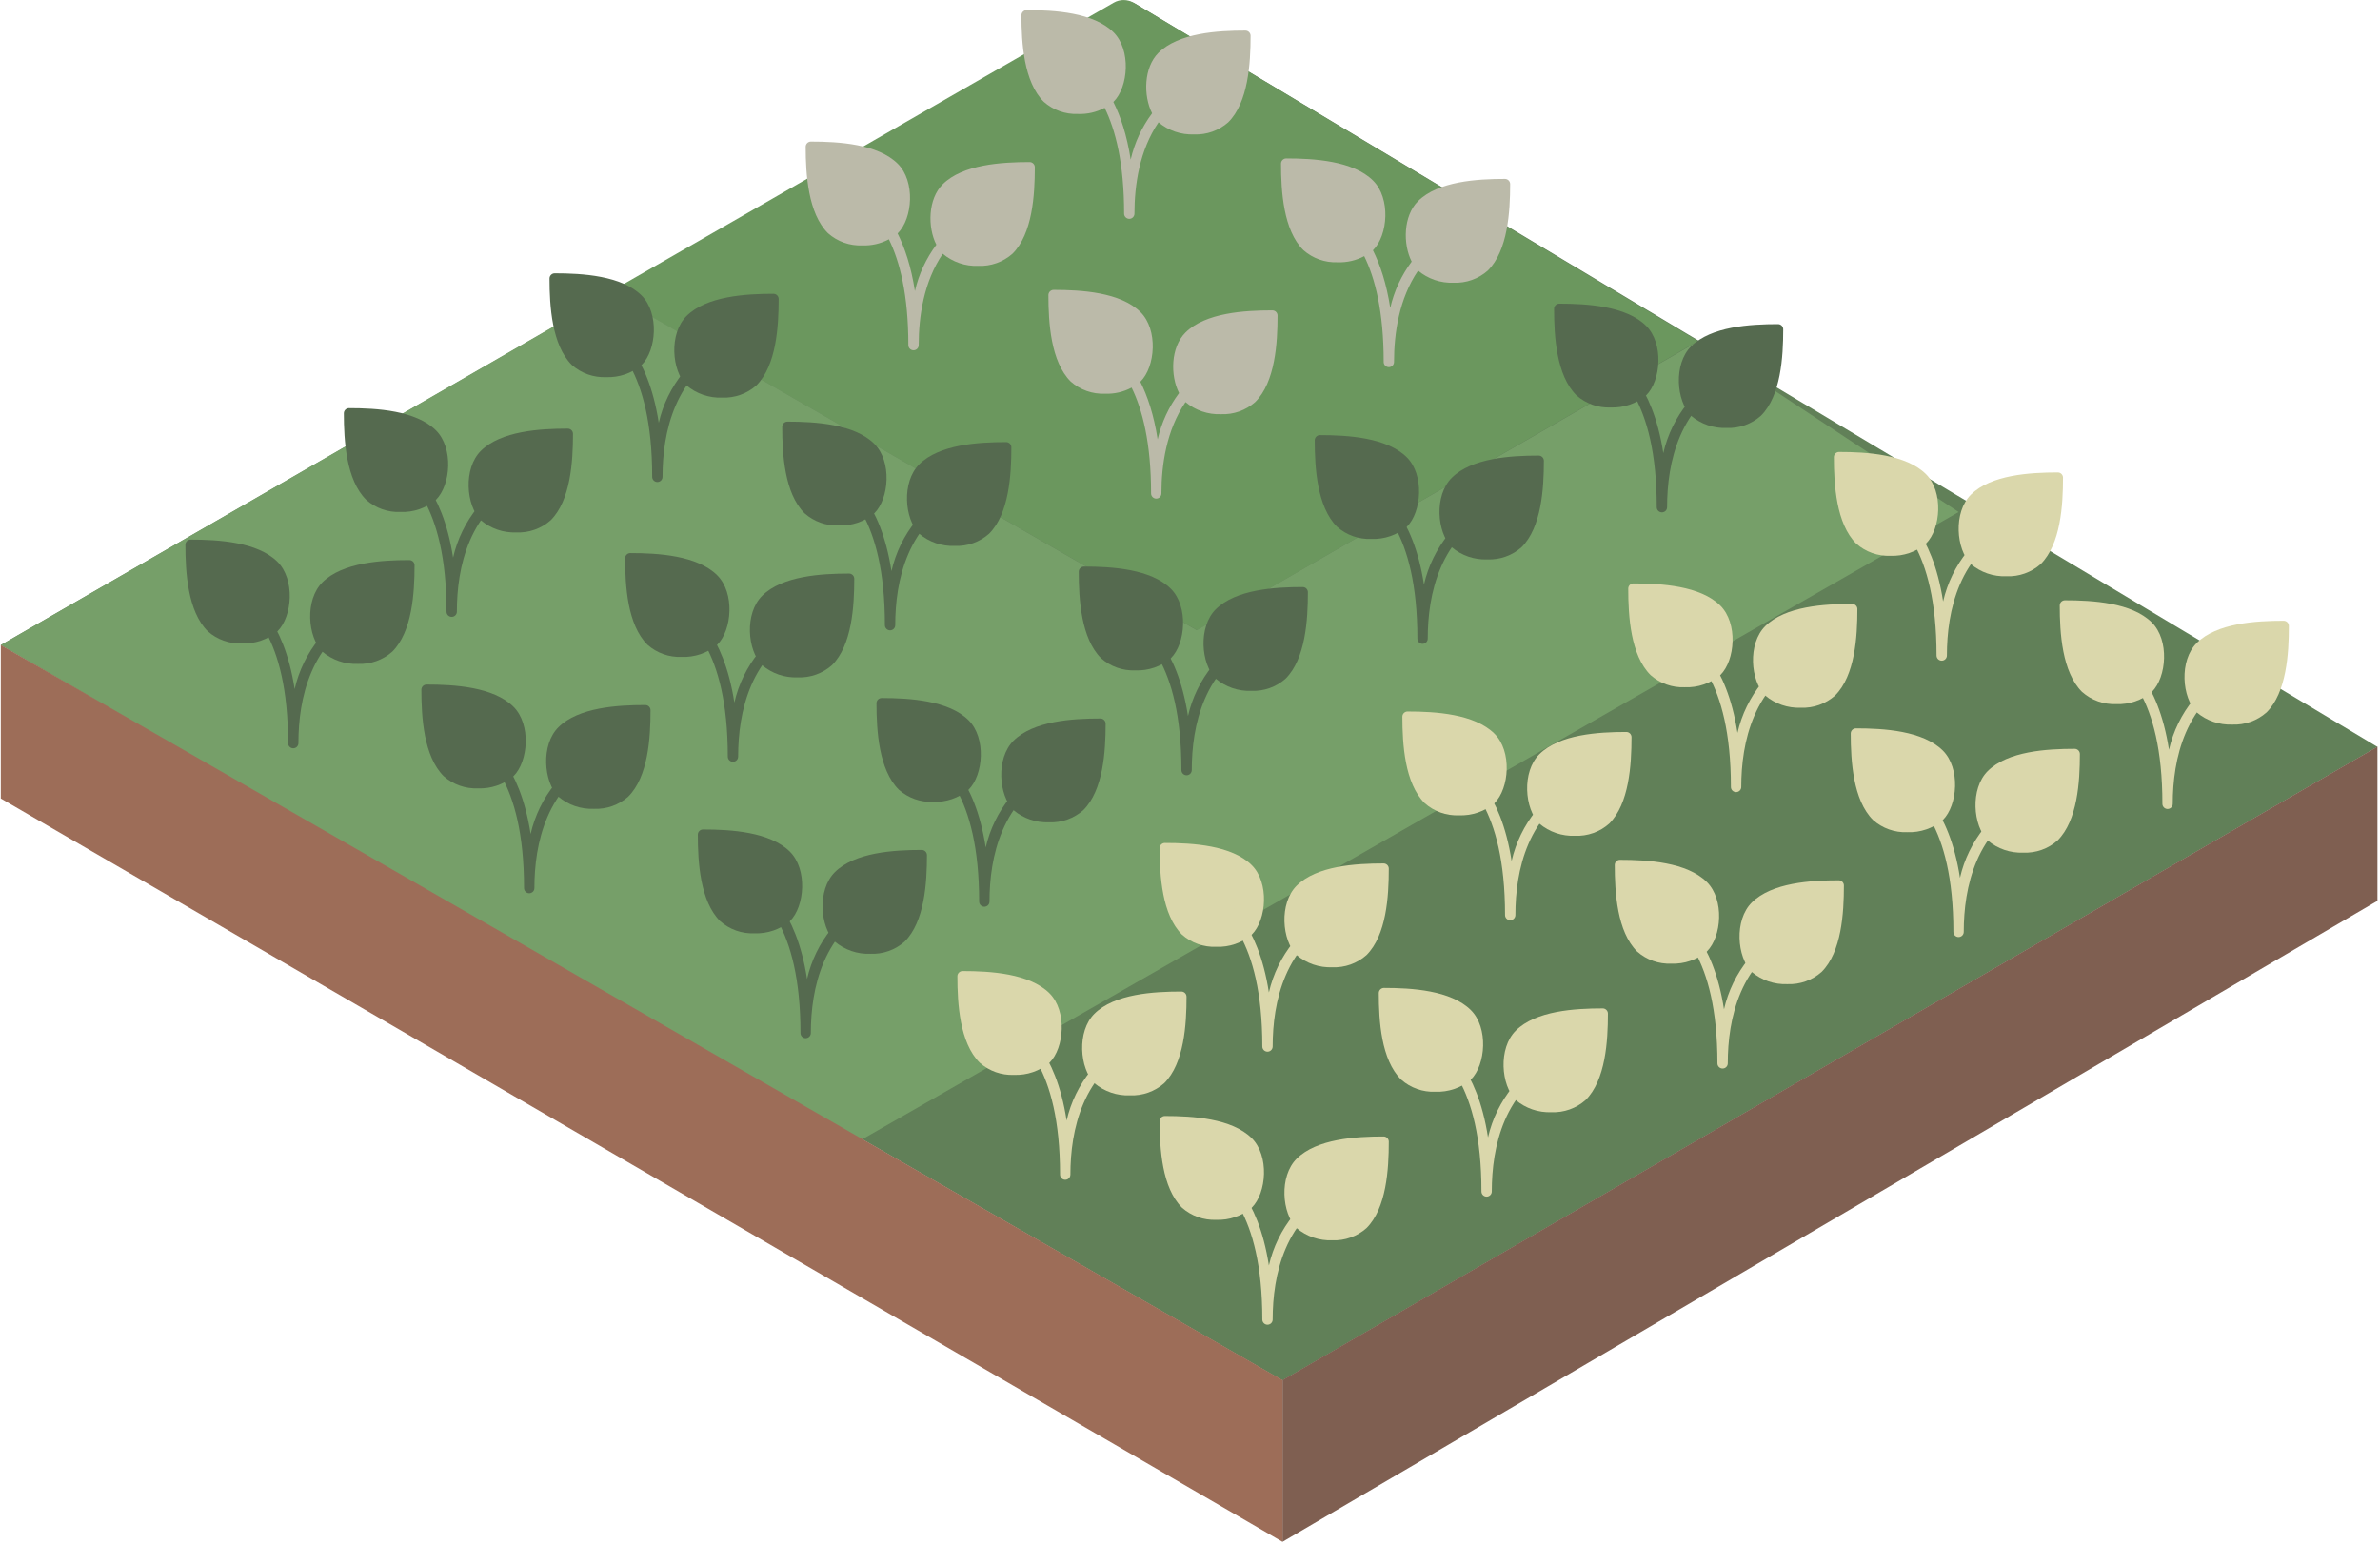 <?xml version="1.0" encoding="UTF-8"?>
<svg width="706px" height="458px" viewBox="0 0 706 458" version="1.1" xmlns="http://www.w3.org/2000/svg" xmlns:xlink="http://www.w3.org/1999/xlink">
    <!-- Generator: Sketch 52.6 (67491) - http://www.bohemiancoding.com/sketch -->
    <title>Group 15</title>
    <desc>Created with Sketch.</desc>
    <g id="Page-1" stroke="none" stroke-width="1" fill="none" fill-rule="evenodd">
        <g id="Group-15">
            <path d="M336.798,1.112 L705.243,221.57 L380.436,409.526 L0.226,191.364 L330.865,1.061 C332.706,0.002 334.975,0.021 336.798,1.112 Z" id="Rectangle-Copy-3" fill="#618058"></path>
            <path d="M336.315,0.845 L503.66,101.182 L355.073,186.931 L180.738,86.725 L330.382,0.789 C332.224,-0.269 334.494,-0.247 336.315,0.845 Z" id="Rectangle-Copy-3" fill="#6B975E"></path>
            <polygon id="Rectangle" fill="#7F5F51" points="705.243 221.502 705.243 267.243 380.433 457.403 380.436 409.422"></polygon>
            <path d="" id="Path-3" stroke="#979797"></path>
            <polygon id="Path-4" fill="#769F69" points="181.297 87 0.239 191.369 254 339 581.01 151.897 503.995 101.117 355.001 186.955"></polygon>
            <polygon id="Rectangle" fill="#9D6D58" points="0.239 191.369 380.433 409.41 380.433 457.403 0.239 236.886"></polygon>
            <g id="plant" transform="translate(102, 121)" fill="#556A4F">
                <g id="Group">
                    <path d="M27.325,6.673 C21.387,0.767 9.766,0.082 1.543,0.082 C0.691,0.082 0,0.769 0,1.617 C0,9.803 0.688,21.366 6.624,27.275 C9.41,29.745 13.053,31.039 16.781,30.884 C20.626,31.035 24.387,29.748 27.325,27.275 C31.748,22.871 32.56,11.882 27.325,6.673 Z" id="Path"></path>
                    <path d="M66.428,6.157 C58.203,6.157 46.582,6.842 40.643,12.748 C35.396,17.969 36.22,28.943 40.643,33.347 C43.582,35.82 47.345,37.107 51.19,36.956 C54.918,37.111 58.561,35.817 61.348,33.347 C67.286,27.438 67.971,15.875 67.971,7.689 C67.97,6.843 67.279,6.157 66.428,6.157 Z" id="Path"></path>
                </g>
                <path d="M31.994,62 C31.144,62 30.454,61.314 30.454,60.468 C30.454,27.977 18.48,19.824 13.972,16.757 C13.428,16.412 12.913,16.024 12.432,15.596 C11.841,14.988 11.858,14.018 12.47,13.43 C13.067,12.857 14.013,12.857 14.609,13.43 C14.957,13.723 15.325,13.99 15.711,14.23 C19.714,16.953 29.143,23.372 32.404,44.426 C34.923,33.419 42.393,24.177 52.658,19.368 C53.444,19 54.382,19.294 54.814,20.045 C55.203,20.728 54.963,21.595 54.276,21.983 C54.251,21.997 54.224,22.011 54.198,22.024 L53.948,22.141 C37.068,30.036 33.524,47.34 33.524,60.468 C33.524,61.311 32.841,61.995 31.994,62 Z" id="Path"></path>
            </g>
            <g id="plant-copy-12" transform="translate(55, 160)" fill="#556A4F">
                <g id="Group">
                    <path d="M27.325,6.673 C21.387,0.767 9.766,0.082 1.543,0.082 C0.691,0.082 0,0.769 0,1.617 C0,9.803 0.688,21.366 6.624,27.275 C9.41,29.745 13.053,31.039 16.781,30.884 C20.626,31.035 24.387,29.748 27.325,27.275 C31.748,22.871 32.56,11.882 27.325,6.673 Z" id="Path"></path>
                    <path d="M66.428,6.157 C58.203,6.157 46.582,6.842 40.643,12.748 C35.396,17.969 36.22,28.943 40.643,33.347 C43.582,35.82 47.345,37.107 51.19,36.956 C54.918,37.111 58.561,35.817 61.348,33.347 C67.286,27.438 67.971,15.875 67.971,7.689 C67.97,6.843 67.279,6.157 66.428,6.157 Z" id="Path"></path>
                </g>
                <path d="M31.994,62 C31.144,62 30.454,61.314 30.454,60.468 C30.454,27.977 18.48,19.824 13.972,16.757 C13.428,16.412 12.913,16.024 12.432,15.596 C11.841,14.988 11.858,14.018 12.47,13.43 C13.067,12.857 14.013,12.857 14.609,13.43 C14.957,13.723 15.325,13.99 15.711,14.23 C19.714,16.953 29.143,23.372 32.404,44.426 C34.923,33.419 42.393,24.177 52.658,19.368 C53.444,19 54.382,19.294 54.814,20.045 C55.203,20.728 54.963,21.595 54.276,21.983 C54.251,21.997 54.224,22.011 54.198,22.024 L53.948,22.141 C37.068,30.036 33.524,47.34 33.524,60.468 C33.524,61.311 32.841,61.995 31.994,62 Z" id="Path"></path>
            </g>
            <g id="plant-copy" transform="translate(163.01, 81)" fill="#556A4F">
                <g id="Group">
                    <path d="M27.325,6.673 C21.387,0.767 9.766,0.082 1.543,0.082 C0.691,0.082 0,0.769 0,1.617 C0,9.803 0.688,21.366 6.624,27.275 C9.41,29.745 13.053,31.039 16.781,30.884 C20.626,31.035 24.387,29.748 27.325,27.275 C31.748,22.871 32.56,11.882 27.325,6.673 Z" id="Path"></path>
                    <path d="M66.428,6.157 C58.203,6.157 46.582,6.842 40.643,12.748 C35.396,17.969 36.22,28.943 40.643,33.347 C43.582,35.82 47.345,37.107 51.19,36.956 C54.918,37.111 58.561,35.817 61.348,33.347 C67.286,27.438 67.971,15.875 67.971,7.689 C67.97,6.843 67.279,6.157 66.428,6.157 Z" id="Path"></path>
                </g>
                <path d="M31.994,62 C31.144,62 30.454,61.314 30.454,60.468 C30.454,27.977 18.48,19.824 13.972,16.757 C13.428,16.412 12.913,16.024 12.432,15.596 C11.841,14.988 11.858,14.018 12.47,13.43 C13.067,12.857 14.013,12.857 14.609,13.43 C14.957,13.723 15.325,13.99 15.711,14.23 C19.714,16.953 29.143,23.372 32.404,44.426 C34.923,33.419 42.393,24.177 52.658,19.368 C53.444,19 54.382,19.294 54.814,20.045 C55.203,20.728 54.963,21.595 54.276,21.983 C54.251,21.997 54.224,22.011 54.198,22.024 L53.948,22.141 C37.068,30.036 33.524,47.34 33.524,60.468 C33.524,61.311 32.841,61.995 31.994,62 Z" id="Path"></path>
            </g>
            <g id="plant-copy-2" transform="translate(185.436, 164)" fill="#556A4F">
                <g id="Group">
                    <path d="M27.325,6.673 C21.387,0.767 9.766,0.082 1.543,0.082 C0.691,0.082 0,0.769 0,1.617 C0,9.803 0.688,21.366 6.624,27.275 C9.41,29.745 13.053,31.039 16.781,30.884 C20.626,31.035 24.387,29.748 27.325,27.275 C31.748,22.871 32.56,11.882 27.325,6.673 Z" id="Path"></path>
                    <path d="M66.428,6.157 C58.203,6.157 46.582,6.842 40.643,12.748 C35.396,17.969 36.22,28.943 40.643,33.347 C43.582,35.82 47.345,37.107 51.19,36.956 C54.918,37.111 58.561,35.817 61.348,33.347 C67.286,27.438 67.971,15.875 67.971,7.689 C67.97,6.843 67.279,6.157 66.428,6.157 Z" id="Path"></path>
                </g>
                <path d="M31.994,62 C31.144,62 30.454,61.314 30.454,60.468 C30.454,27.977 18.48,19.824 13.972,16.757 C13.428,16.412 12.913,16.024 12.432,15.596 C11.841,14.988 11.858,14.018 12.47,13.43 C13.067,12.857 14.013,12.857 14.609,13.43 C14.957,13.723 15.325,13.99 15.711,14.23 C19.714,16.953 29.143,23.372 32.404,44.426 C34.923,33.419 42.393,24.177 52.658,19.368 C53.444,19 54.382,19.294 54.814,20.045 C55.203,20.728 54.963,21.595 54.276,21.983 C54.251,21.997 54.224,22.011 54.198,22.024 L53.948,22.141 C37.068,30.036 33.524,47.34 33.524,60.468 C33.524,61.311 32.841,61.995 31.994,62 Z" id="Path"></path>
            </g>
            <g id="plant-copy-13" transform="translate(125, 203)" fill="#556A4F">
                <g id="Group">
                    <path d="M27.325,6.673 C21.387,0.767 9.766,0.082 1.543,0.082 C0.691,0.082 0,0.769 0,1.617 C0,9.803 0.688,21.366 6.624,27.275 C9.41,29.745 13.053,31.039 16.781,30.884 C20.626,31.035 24.387,29.748 27.325,27.275 C31.748,22.871 32.56,11.882 27.325,6.673 Z" id="Path"></path>
                    <path d="M66.428,6.157 C58.203,6.157 46.582,6.842 40.643,12.748 C35.396,17.969 36.22,28.943 40.643,33.347 C43.582,35.82 47.345,37.107 51.19,36.956 C54.918,37.111 58.561,35.817 61.348,33.347 C67.286,27.438 67.971,15.875 67.971,7.689 C67.97,6.843 67.279,6.157 66.428,6.157 Z" id="Path"></path>
                </g>
                <path d="M31.994,62 C31.144,62 30.454,61.314 30.454,60.468 C30.454,27.977 18.48,19.824 13.972,16.757 C13.428,16.412 12.913,16.024 12.432,15.596 C11.841,14.988 11.858,14.018 12.47,13.43 C13.067,12.857 14.013,12.857 14.609,13.43 C14.957,13.723 15.325,13.99 15.711,14.23 C19.714,16.953 29.143,23.372 32.404,44.426 C34.923,33.419 42.393,24.177 52.658,19.368 C53.444,19 54.382,19.294 54.814,20.045 C55.203,20.728 54.963,21.595 54.276,21.983 C54.251,21.997 54.224,22.011 54.198,22.024 L53.948,22.141 C37.068,30.036 33.524,47.34 33.524,60.468 C33.524,61.311 32.841,61.995 31.994,62 Z" id="Path"></path>
            </g>
            <g id="plant-copy-3" transform="translate(232.039, 125)" fill="#556A4F">
                <g id="Group">
                    <path d="M27.325,6.673 C21.387,0.767 9.766,0.082 1.543,0.082 C0.691,0.082 0,0.769 0,1.617 C0,9.803 0.688,21.366 6.624,27.275 C9.41,29.745 13.053,31.039 16.781,30.884 C20.626,31.035 24.387,29.748 27.325,27.275 C31.748,22.871 32.56,11.882 27.325,6.673 Z" id="Path"></path>
                    <path d="M66.428,6.157 C58.203,6.157 46.582,6.842 40.643,12.748 C35.396,17.969 36.22,28.943 40.643,33.347 C43.582,35.82 47.345,37.107 51.19,36.956 C54.918,37.111 58.561,35.817 61.348,33.347 C67.286,27.438 67.971,15.875 67.971,7.689 C67.97,6.843 67.279,6.157 66.428,6.157 Z" id="Path"></path>
                </g>
                <path d="M31.994,62 C31.144,62 30.454,61.314 30.454,60.468 C30.454,27.977 18.48,19.824 13.972,16.757 C13.428,16.412 12.913,16.024 12.432,15.596 C11.841,14.988 11.858,14.018 12.47,13.43 C13.067,12.857 14.013,12.857 14.609,13.43 C14.957,13.723 15.325,13.99 15.711,14.23 C19.714,16.953 29.143,23.372 32.404,44.426 C34.923,33.419 42.393,24.177 52.658,19.368 C53.444,19 54.382,19.294 54.814,20.045 C55.203,20.728 54.963,21.595 54.276,21.983 C54.251,21.997 54.224,22.011 54.198,22.024 L53.948,22.141 C37.068,30.036 33.524,47.34 33.524,60.468 C33.524,61.311 32.841,61.995 31.994,62 Z" id="Path"></path>
            </g>
            <g id="plant-copy-4" transform="translate(260, 207)" fill="#556A4F">
                <g id="Group">
                    <path d="M27.325,6.673 C21.387,0.767 9.766,0.082 1.543,0.082 C0.691,0.082 0,0.769 0,1.617 C0,9.803 0.688,21.366 6.624,27.275 C9.41,29.745 13.053,31.039 16.781,30.884 C20.626,31.035 24.387,29.748 27.325,27.275 C31.748,22.871 32.56,11.882 27.325,6.673 Z" id="Path"></path>
                    <path d="M66.428,6.157 C58.203,6.157 46.582,6.842 40.643,12.748 C35.396,17.969 36.22,28.943 40.643,33.347 C43.582,35.82 47.345,37.107 51.19,36.956 C54.918,37.111 58.561,35.817 61.348,33.347 C67.286,27.438 67.971,15.875 67.971,7.689 C67.97,6.843 67.279,6.157 66.428,6.157 Z" id="Path"></path>
                </g>
                <path d="M31.994,62 C31.144,62 30.454,61.314 30.454,60.468 C30.454,27.977 18.48,19.824 13.972,16.757 C13.428,16.412 12.913,16.024 12.432,15.596 C11.841,14.988 11.858,14.018 12.47,13.43 C13.067,12.857 14.013,12.857 14.609,13.43 C14.957,13.723 15.325,13.99 15.711,14.23 C19.714,16.953 29.143,23.372 32.404,44.426 C34.923,33.419 42.393,24.177 52.658,19.368 C53.444,19 54.382,19.294 54.814,20.045 C55.203,20.728 54.963,21.595 54.276,21.983 C54.251,21.997 54.224,22.011 54.198,22.024 L53.948,22.141 C37.068,30.036 33.524,47.34 33.524,60.468 C33.524,61.311 32.841,61.995 31.994,62 Z" id="Path"></path>
            </g>
            <g id="plant-copy-14" transform="translate(207, 246)" fill="#556A4F">
                <g id="Group">
                    <path d="M27.325,6.673 C21.387,0.767 9.766,0.082 1.543,0.082 C0.691,0.082 0,0.769 0,1.617 C0,9.803 0.688,21.366 6.624,27.275 C9.41,29.745 13.053,31.039 16.781,30.884 C20.626,31.035 24.387,29.748 27.325,27.275 C31.748,22.871 32.56,11.882 27.325,6.673 Z" id="Path"></path>
                    <path d="M66.428,6.157 C58.203,6.157 46.582,6.842 40.643,12.748 C35.396,17.969 36.22,28.943 40.643,33.347 C43.582,35.82 47.345,37.107 51.19,36.956 C54.918,37.111 58.561,35.817 61.348,33.347 C67.286,27.438 67.971,15.875 67.971,7.689 C67.97,6.843 67.279,6.157 66.428,6.157 Z" id="Path"></path>
                </g>
                <path d="M31.994,62 C31.144,62 30.454,61.314 30.454,60.468 C30.454,27.977 18.48,19.824 13.972,16.757 C13.428,16.412 12.913,16.024 12.432,15.596 C11.841,14.988 11.858,14.018 12.47,13.43 C13.067,12.857 14.013,12.857 14.609,13.43 C14.957,13.723 15.325,13.99 15.711,14.23 C19.714,16.953 29.143,23.372 32.404,44.426 C34.923,33.419 42.393,24.177 52.658,19.368 C53.444,19 54.382,19.294 54.814,20.045 C55.203,20.728 54.963,21.595 54.276,21.983 C54.251,21.997 54.224,22.011 54.198,22.024 L53.948,22.141 C37.068,30.036 33.524,47.34 33.524,60.468 C33.524,61.311 32.841,61.995 31.994,62 Z" id="Path"></path>
            </g>
            <g id="plant-copy-5" transform="translate(320, 168)" fill="#556A4F">
                <g id="Group">
                    <path d="M27.325,6.673 C21.387,0.767 9.766,0.082 1.543,0.082 C0.691,0.082 0,0.769 0,1.617 C0,9.803 0.688,21.366 6.624,27.275 C9.41,29.745 13.053,31.039 16.781,30.884 C20.626,31.035 24.387,29.748 27.325,27.275 C31.748,22.871 32.56,11.882 27.325,6.673 Z" id="Path"></path>
                    <path d="M66.428,6.157 C58.203,6.157 46.582,6.842 40.643,12.748 C35.396,17.969 36.22,28.943 40.643,33.347 C43.582,35.82 47.345,37.107 51.19,36.956 C54.918,37.111 58.561,35.817 61.348,33.347 C67.286,27.438 67.971,15.875 67.971,7.689 C67.97,6.843 67.279,6.157 66.428,6.157 Z" id="Path"></path>
                </g>
                <path d="M31.994,62 C31.144,62 30.454,61.314 30.454,60.468 C30.454,27.977 18.48,19.824 13.972,16.757 C13.428,16.412 12.913,16.024 12.432,15.596 C11.841,14.988 11.858,14.018 12.47,13.43 C13.067,12.857 14.013,12.857 14.609,13.43 C14.957,13.723 15.325,13.99 15.711,14.23 C19.714,16.953 29.143,23.372 32.404,44.426 C34.923,33.419 42.393,24.177 52.658,19.368 C53.444,19 54.382,19.294 54.814,20.045 C55.203,20.728 54.963,21.595 54.276,21.983 C54.251,21.997 54.224,22.011 54.198,22.024 L53.948,22.141 C37.068,30.036 33.524,47.34 33.524,60.468 C33.524,61.311 32.841,61.995 31.994,62 Z" id="Path"></path>
            </g>
            <g id="plant-copy-6" transform="translate(390, 129)" fill="#556A4F">
                <g id="Group">
                    <path d="M27.325,6.673 C21.387,0.767 9.766,0.082 1.543,0.082 C0.691,0.082 0,0.769 0,1.617 C0,9.803 0.688,21.366 6.624,27.275 C9.41,29.745 13.053,31.039 16.781,30.884 C20.626,31.035 24.387,29.748 27.325,27.275 C31.748,22.871 32.56,11.882 27.325,6.673 Z" id="Path"></path>
                    <path d="M66.428,6.157 C58.203,6.157 46.582,6.842 40.643,12.748 C35.396,17.969 36.22,28.943 40.643,33.347 C43.582,35.82 47.345,37.107 51.19,36.956 C54.918,37.111 58.561,35.817 61.348,33.347 C67.286,27.438 67.971,15.875 67.971,7.689 C67.97,6.843 67.279,6.157 66.428,6.157 Z" id="Path"></path>
                </g>
                <path d="M31.994,62 C31.144,62 30.454,61.314 30.454,60.468 C30.454,27.977 18.48,19.824 13.972,16.757 C13.428,16.412 12.913,16.024 12.432,15.596 C11.841,14.988 11.858,14.018 12.47,13.43 C13.067,12.857 14.013,12.857 14.609,13.43 C14.957,13.723 15.325,13.99 15.711,14.23 C19.714,16.953 29.143,23.372 32.404,44.426 C34.923,33.419 42.393,24.177 52.658,19.368 C53.444,19 54.382,19.294 54.814,20.045 C55.203,20.728 54.963,21.595 54.276,21.983 C54.251,21.997 54.224,22.011 54.198,22.024 L53.948,22.141 C37.068,30.036 33.524,47.34 33.524,60.468 C33.524,61.311 32.841,61.995 31.994,62 Z" id="Path"></path>
            </g>
            <g id="plant-copy-8" transform="translate(344, 250)" fill="#DAD7AB">
                <g id="Group">
                    <path d="M27.325,6.673 C21.387,0.767 9.766,0.082 1.543,0.082 C0.691,0.082 0,0.769 0,1.617 C0,9.803 0.688,21.366 6.624,27.275 C9.41,29.745 13.053,31.039 16.781,30.884 C20.626,31.035 24.387,29.748 27.325,27.275 C31.748,22.871 32.56,11.882 27.325,6.673 Z" id="Path"></path>
                    <path d="M66.428,6.157 C58.203,6.157 46.582,6.842 40.643,12.748 C35.396,17.969 36.22,28.943 40.643,33.347 C43.582,35.82 47.345,37.107 51.19,36.956 C54.918,37.111 58.561,35.817 61.348,33.347 C67.286,27.438 67.971,15.875 67.971,7.689 C67.97,6.843 67.279,6.157 66.428,6.157 Z" id="Path"></path>
                </g>
                <path d="M31.994,62 C31.144,62 30.454,61.314 30.454,60.468 C30.454,27.977 18.48,19.824 13.972,16.757 C13.428,16.412 12.913,16.024 12.432,15.596 C11.841,14.988 11.858,14.018 12.47,13.43 C13.067,12.857 14.013,12.857 14.609,13.43 C14.957,13.723 15.325,13.99 15.711,14.23 C19.714,16.953 29.143,23.372 32.404,44.426 C34.923,33.419 42.393,24.177 52.658,19.368 C53.444,19 54.382,19.294 54.814,20.045 C55.203,20.728 54.963,21.595 54.276,21.983 C54.251,21.997 54.224,22.011 54.198,22.024 L53.948,22.141 C37.068,30.036 33.524,47.34 33.524,60.468 C33.524,61.311 32.841,61.995 31.994,62 Z" id="Path"></path>
            </g>
            <g id="plant-copy-16" transform="translate(409, 293)" fill="#DAD7AB">
                <g id="Group">
                    <path d="M27.325,6.673 C21.387,0.767 9.766,0.082 1.543,0.082 C0.691,0.082 0,0.769 0,1.617 C0,9.803 0.688,21.366 6.624,27.275 C9.41,29.745 13.053,31.039 16.781,30.884 C20.626,31.035 24.387,29.748 27.325,27.275 C31.748,22.871 32.56,11.882 27.325,6.673 Z" id="Path"></path>
                    <path d="M66.428,6.157 C58.203,6.157 46.582,6.842 40.643,12.748 C35.396,17.969 36.22,28.943 40.643,33.347 C43.582,35.82 47.345,37.107 51.19,36.956 C54.918,37.111 58.561,35.817 61.348,33.347 C67.286,27.438 67.971,15.875 67.971,7.689 C67.97,6.843 67.279,6.157 66.428,6.157 Z" id="Path"></path>
                </g>
                <path d="M31.994,62 C31.144,62 30.454,61.314 30.454,60.468 C30.454,27.977 18.48,19.824 13.972,16.757 C13.428,16.412 12.913,16.024 12.432,15.596 C11.841,14.988 11.858,14.018 12.47,13.43 C13.067,12.857 14.013,12.857 14.609,13.43 C14.957,13.723 15.325,13.99 15.711,14.23 C19.714,16.953 29.143,23.372 32.404,44.426 C34.923,33.419 42.393,24.177 52.658,19.368 C53.444,19 54.382,19.294 54.814,20.045 C55.203,20.728 54.963,21.595 54.276,21.983 C54.251,21.997 54.224,22.011 54.198,22.024 L53.948,22.141 C37.068,30.036 33.524,47.34 33.524,60.468 C33.524,61.311 32.841,61.995 31.994,62 Z" id="Path"></path>
            </g>
            <g id="plant-copy-15" transform="translate(284, 288)" fill="#DAD7AB">
                <g id="Group">
                    <path d="M27.325,6.673 C21.387,0.767 9.766,0.082 1.543,0.082 C0.691,0.082 0,0.769 0,1.617 C0,9.803 0.688,21.366 6.624,27.275 C9.41,29.745 13.053,31.039 16.781,30.884 C20.626,31.035 24.387,29.748 27.325,27.275 C31.748,22.871 32.56,11.882 27.325,6.673 Z" id="Path"></path>
                    <path d="M66.428,6.157 C58.203,6.157 46.582,6.842 40.643,12.748 C35.396,17.969 36.22,28.943 40.643,33.347 C43.582,35.82 47.345,37.107 51.19,36.956 C54.918,37.111 58.561,35.817 61.348,33.347 C67.286,27.438 67.971,15.875 67.971,7.689 C67.97,6.843 67.279,6.157 66.428,6.157 Z" id="Path"></path>
                </g>
                <path d="M31.994,62 C31.144,62 30.454,61.314 30.454,60.468 C30.454,27.977 18.48,19.824 13.972,16.757 C13.428,16.412 12.913,16.024 12.432,15.596 C11.841,14.988 11.858,14.018 12.47,13.43 C13.067,12.857 14.013,12.857 14.609,13.43 C14.957,13.723 15.325,13.99 15.711,14.23 C19.714,16.953 29.143,23.372 32.404,44.426 C34.923,33.419 42.393,24.177 52.658,19.368 C53.444,19 54.382,19.294 54.814,20.045 C55.203,20.728 54.963,21.595 54.276,21.983 C54.251,21.997 54.224,22.011 54.198,22.024 L53.948,22.141 C37.068,30.036 33.524,47.34 33.524,60.468 C33.524,61.311 32.841,61.995 31.994,62 Z" id="Path"></path>
            </g>
            <g id="plant-copy-17" transform="translate(344, 331)" fill="#DAD7AB">
                <g id="Group">
                    <path d="M27.325,6.673 C21.387,0.767 9.766,0.082 1.543,0.082 C0.691,0.082 0,0.769 0,1.617 C0,9.803 0.688,21.366 6.624,27.275 C9.41,29.745 13.053,31.039 16.781,30.884 C20.626,31.035 24.387,29.748 27.325,27.275 C31.748,22.871 32.56,11.882 27.325,6.673 Z" id="Path"></path>
                    <path d="M66.428,6.157 C58.203,6.157 46.582,6.842 40.643,12.748 C35.396,17.969 36.22,28.943 40.643,33.347 C43.582,35.82 47.345,37.107 51.19,36.956 C54.918,37.111 58.561,35.817 61.348,33.347 C67.286,27.438 67.971,15.875 67.971,7.689 C67.97,6.843 67.279,6.157 66.428,6.157 Z" id="Path"></path>
                </g>
                <path d="M31.994,62 C31.144,62 30.454,61.314 30.454,60.468 C30.454,27.977 18.48,19.824 13.972,16.757 C13.428,16.412 12.913,16.024 12.432,15.596 C11.841,14.988 11.858,14.018 12.47,13.43 C13.067,12.857 14.013,12.857 14.609,13.43 C14.957,13.723 15.325,13.99 15.711,14.23 C19.714,16.953 29.143,23.372 32.404,44.426 C34.923,33.419 42.393,24.177 52.658,19.368 C53.444,19 54.382,19.294 54.814,20.045 C55.203,20.728 54.963,21.595 54.276,21.983 C54.251,21.997 54.224,22.011 54.198,22.024 L53.948,22.141 C37.068,30.036 33.524,47.34 33.524,60.468 C33.524,61.311 32.841,61.995 31.994,62 Z" id="Path"></path>
            </g>
            <g id="plant-copy-9" transform="translate(416, 211)" fill="#DAD7AB">
                <g id="Group">
                    <path d="M27.325,6.673 C21.387,0.767 9.766,0.082 1.543,0.082 C0.691,0.082 0,0.769 0,1.617 C0,9.803 0.688,21.366 6.624,27.275 C9.41,29.745 13.053,31.039 16.781,30.884 C20.626,31.035 24.387,29.748 27.325,27.275 C31.748,22.871 32.56,11.882 27.325,6.673 Z" id="Path"></path>
                    <path d="M66.428,6.157 C58.203,6.157 46.582,6.842 40.643,12.748 C35.396,17.969 36.22,28.943 40.643,33.347 C43.582,35.82 47.345,37.107 51.19,36.956 C54.918,37.111 58.561,35.817 61.348,33.347 C67.286,27.438 67.971,15.875 67.971,7.689 C67.97,6.843 67.279,6.157 66.428,6.157 Z" id="Path"></path>
                </g>
                <path d="M31.994,62 C31.144,62 30.454,61.314 30.454,60.468 C30.454,27.977 18.48,19.824 13.972,16.757 C13.428,16.412 12.913,16.024 12.432,15.596 C11.841,14.988 11.858,14.018 12.47,13.43 C13.067,12.857 14.013,12.857 14.609,13.43 C14.957,13.723 15.325,13.99 15.711,14.23 C19.714,16.953 29.143,23.372 32.404,44.426 C34.923,33.419 42.393,24.177 52.658,19.368 C53.444,19 54.382,19.294 54.814,20.045 C55.203,20.728 54.963,21.595 54.276,21.983 C54.251,21.997 54.224,22.011 54.198,22.024 L53.948,22.141 C37.068,30.036 33.524,47.34 33.524,60.468 C33.524,61.311 32.841,61.995 31.994,62 Z" id="Path"></path>
            </g>
            <g id="plant-copy-18" transform="translate(479, 255)" fill="#DAD7AB">
                <g id="Group">
                    <path d="M27.325,6.673 C21.387,0.767 9.766,0.082 1.543,0.082 C0.691,0.082 0,0.769 0,1.617 C0,9.803 0.688,21.366 6.624,27.275 C9.41,29.745 13.053,31.039 16.781,30.884 C20.626,31.035 24.387,29.748 27.325,27.275 C31.748,22.871 32.56,11.882 27.325,6.673 Z" id="Path"></path>
                    <path d="M66.428,6.157 C58.203,6.157 46.582,6.842 40.643,12.748 C35.396,17.969 36.22,28.943 40.643,33.347 C43.582,35.82 47.345,37.107 51.19,36.956 C54.918,37.111 58.561,35.817 61.348,33.347 C67.286,27.438 67.971,15.875 67.971,7.689 C67.97,6.843 67.279,6.157 66.428,6.157 Z" id="Path"></path>
                </g>
                <path d="M31.994,62 C31.144,62 30.454,61.314 30.454,60.468 C30.454,27.977 18.48,19.824 13.972,16.757 C13.428,16.412 12.913,16.024 12.432,15.596 C11.841,14.988 11.858,14.018 12.47,13.43 C13.067,12.857 14.013,12.857 14.609,13.43 C14.957,13.723 15.325,13.99 15.711,14.23 C19.714,16.953 29.143,23.372 32.404,44.426 C34.923,33.419 42.393,24.177 52.658,19.368 C53.444,19 54.382,19.294 54.814,20.045 C55.203,20.728 54.963,21.595 54.276,21.983 C54.251,21.997 54.224,22.011 54.198,22.024 L53.948,22.141 C37.068,30.036 33.524,47.34 33.524,60.468 C33.524,61.311 32.841,61.995 31.994,62 Z" id="Path"></path>
            </g>
            <g id="plant-copy-10" transform="translate(483, 173)" fill="#DAD7AB">
                <g id="Group">
                    <path d="M27.325,6.673 C21.387,0.767 9.766,0.082 1.543,0.082 C0.691,0.082 0,0.769 0,1.617 C0,9.803 0.688,21.366 6.624,27.275 C9.41,29.745 13.053,31.039 16.781,30.884 C20.626,31.035 24.387,29.748 27.325,27.275 C31.748,22.871 32.56,11.882 27.325,6.673 Z" id="Path"></path>
                    <path d="M66.428,6.157 C58.203,6.157 46.582,6.842 40.643,12.748 C35.396,17.969 36.22,28.943 40.643,33.347 C43.582,35.82 47.345,37.107 51.19,36.956 C54.918,37.111 58.561,35.817 61.348,33.347 C67.286,27.438 67.971,15.875 67.971,7.689 C67.97,6.843 67.279,6.157 66.428,6.157 Z" id="Path"></path>
                </g>
                <path d="M31.994,62 C31.144,62 30.454,61.314 30.454,60.468 C30.454,27.977 18.48,19.824 13.972,16.757 C13.428,16.412 12.913,16.024 12.432,15.596 C11.841,14.988 11.858,14.018 12.47,13.43 C13.067,12.857 14.013,12.857 14.609,13.43 C14.957,13.723 15.325,13.99 15.711,14.23 C19.714,16.953 29.143,23.372 32.404,44.426 C34.923,33.419 42.393,24.177 52.658,19.368 C53.444,19 54.382,19.294 54.814,20.045 C55.203,20.728 54.963,21.595 54.276,21.983 C54.251,21.997 54.224,22.011 54.198,22.024 L53.948,22.141 C37.068,30.036 33.524,47.34 33.524,60.468 C33.524,61.311 32.841,61.995 31.994,62 Z" id="Path"></path>
            </g>
            <g id="plant-copy-19" transform="translate(549, 216)" fill="#DAD7AB">
                <g id="Group">
                    <path d="M27.325,6.673 C21.387,0.767 9.766,0.082 1.543,0.082 C0.691,0.082 0,0.769 0,1.617 C0,9.803 0.688,21.366 6.624,27.275 C9.41,29.745 13.053,31.039 16.781,30.884 C20.626,31.035 24.387,29.748 27.325,27.275 C31.748,22.871 32.56,11.882 27.325,6.673 Z" id="Path"></path>
                    <path d="M66.428,6.157 C58.203,6.157 46.582,6.842 40.643,12.748 C35.396,17.969 36.22,28.943 40.643,33.347 C43.582,35.82 47.345,37.107 51.19,36.956 C54.918,37.111 58.561,35.817 61.348,33.347 C67.286,27.438 67.971,15.875 67.971,7.689 C67.97,6.843 67.279,6.157 66.428,6.157 Z" id="Path"></path>
                </g>
                <path d="M31.994,62 C31.144,62 30.454,61.314 30.454,60.468 C30.454,27.977 18.48,19.824 13.972,16.757 C13.428,16.412 12.913,16.024 12.432,15.596 C11.841,14.988 11.858,14.018 12.47,13.43 C13.067,12.857 14.013,12.857 14.609,13.43 C14.957,13.723 15.325,13.99 15.711,14.23 C19.714,16.953 29.143,23.372 32.404,44.426 C34.923,33.419 42.393,24.177 52.658,19.368 C53.444,19 54.382,19.294 54.814,20.045 C55.203,20.728 54.963,21.595 54.276,21.983 C54.251,21.997 54.224,22.011 54.198,22.024 L53.948,22.141 C37.068,30.036 33.524,47.34 33.524,60.468 C33.524,61.311 32.841,61.995 31.994,62 Z" id="Path"></path>
            </g>
            <g id="plant-copy-11" transform="translate(544, 134)" fill="#DAD7AB">
                <g id="Group">
                    <path d="M27.325,6.673 C21.387,0.767 9.766,0.082 1.543,0.082 C0.691,0.082 0,0.769 0,1.617 C0,9.803 0.688,21.366 6.624,27.275 C9.41,29.745 13.053,31.039 16.781,30.884 C20.626,31.035 24.387,29.748 27.325,27.275 C31.748,22.871 32.56,11.882 27.325,6.673 Z" id="Path"></path>
                    <path d="M66.428,6.157 C58.203,6.157 46.582,6.842 40.643,12.748 C35.396,17.969 36.22,28.943 40.643,33.347 C43.582,35.82 47.345,37.107 51.19,36.956 C54.918,37.111 58.561,35.817 61.348,33.347 C67.286,27.438 67.971,15.875 67.971,7.689 C67.97,6.843 67.279,6.157 66.428,6.157 Z" id="Path"></path>
                </g>
                <path d="M31.994,62 C31.144,62 30.454,61.314 30.454,60.468 C30.454,27.977 18.48,19.824 13.972,16.757 C13.428,16.412 12.913,16.024 12.432,15.596 C11.841,14.988 11.858,14.018 12.47,13.43 C13.067,12.857 14.013,12.857 14.609,13.43 C14.957,13.723 15.325,13.99 15.711,14.23 C19.714,16.953 29.143,23.372 32.404,44.426 C34.923,33.419 42.393,24.177 52.658,19.368 C53.444,19 54.382,19.294 54.814,20.045 C55.203,20.728 54.963,21.595 54.276,21.983 C54.251,21.997 54.224,22.011 54.198,22.024 L53.948,22.141 C37.068,30.036 33.524,47.34 33.524,60.468 C33.524,61.311 32.841,61.995 31.994,62 Z" id="Path"></path>
            </g>
            <g id="plant-copy-20" transform="translate(611, 178)" fill="#DAD7AB">
                <g id="Group">
                    <path d="M27.325,6.673 C21.387,0.767 9.766,0.082 1.543,0.082 C0.691,0.082 0,0.769 0,1.617 C0,9.803 0.688,21.366 6.624,27.275 C9.41,29.745 13.053,31.039 16.781,30.884 C20.626,31.035 24.387,29.748 27.325,27.275 C31.748,22.871 32.56,11.882 27.325,6.673 Z" id="Path"></path>
                    <path d="M66.428,6.157 C58.203,6.157 46.582,6.842 40.643,12.748 C35.396,17.969 36.22,28.943 40.643,33.347 C43.582,35.82 47.345,37.107 51.19,36.956 C54.918,37.111 58.561,35.817 61.348,33.347 C67.286,27.438 67.971,15.875 67.971,7.689 C67.97,6.843 67.279,6.157 66.428,6.157 Z" id="Path"></path>
                </g>
                <path d="M31.994,62 C31.144,62 30.454,61.314 30.454,60.468 C30.454,27.977 18.48,19.824 13.972,16.757 C13.428,16.412 12.913,16.024 12.432,15.596 C11.841,14.988 11.858,14.018 12.47,13.43 C13.067,12.857 14.013,12.857 14.609,13.43 C14.957,13.723 15.325,13.99 15.711,14.23 C19.714,16.953 29.143,23.372 32.404,44.426 C34.923,33.419 42.393,24.177 52.658,19.368 C53.444,19 54.382,19.294 54.814,20.045 C55.203,20.728 54.963,21.595 54.276,21.983 C54.251,21.997 54.224,22.011 54.198,22.024 L53.948,22.141 C37.068,30.036 33.524,47.34 33.524,60.468 C33.524,61.311 32.841,61.995 31.994,62 Z" id="Path"></path>
            </g>
            <g id="plant-copy-7" transform="translate(461, 90)" fill="#556A4F">
                <g id="Group">
                    <path d="M27.325,6.673 C21.387,0.767 9.766,0.082 1.543,0.082 C0.691,0.082 0,0.769 0,1.617 C0,9.803 0.688,21.366 6.624,27.275 C9.41,29.745 13.053,31.039 16.781,30.884 C20.626,31.035 24.387,29.748 27.325,27.275 C31.748,22.871 32.56,11.882 27.325,6.673 Z" id="Path"></path>
                    <path d="M66.428,6.157 C58.203,6.157 46.582,6.842 40.643,12.748 C35.396,17.969 36.22,28.943 40.643,33.347 C43.582,35.82 47.345,37.107 51.19,36.956 C54.918,37.111 58.561,35.817 61.348,33.347 C67.286,27.438 67.971,15.875 67.971,7.689 C67.97,6.843 67.279,6.157 66.428,6.157 Z" id="Path"></path>
                </g>
                <path d="M31.994,62 C31.144,62 30.454,61.314 30.454,60.468 C30.454,27.977 18.48,19.824 13.972,16.757 C13.428,16.412 12.913,16.024 12.432,15.596 C11.841,14.988 11.858,14.018 12.47,13.43 C13.067,12.857 14.013,12.857 14.609,13.43 C14.957,13.723 15.325,13.99 15.711,14.23 C19.714,16.953 29.143,23.372 32.404,44.426 C34.923,33.419 42.393,24.177 52.658,19.368 C53.444,19 54.382,19.294 54.814,20.045 C55.203,20.728 54.963,21.595 54.276,21.983 C54.251,21.997 54.224,22.011 54.198,22.024 L53.948,22.141 C37.068,30.036 33.524,47.34 33.524,60.468 C33.524,61.311 32.841,61.995 31.994,62 Z" id="Path"></path>
            </g>
            <path d="M338.261,113.247 C340.395,117.487 342.271,123.033 343.404,130.344 C344.556,125.311 346.743,120.646 349.76,116.606 C347.114,111.399 347.261,103.026 351.643,98.666 C357.582,92.76 369.203,92.075 377.428,92.075 C378.279,92.075 378.97,92.761 378.971,93.608 C378.971,101.793 378.286,113.356 372.348,119.266 C369.561,121.735 365.918,123.029 362.19,122.874 C358.354,123.025 354.6,121.744 351.665,119.284 C346.015,127.605 344.524,137.873 344.524,146.386 C344.524,147.229 343.841,147.913 342.994,147.918 C342.144,147.918 341.454,147.232 341.454,146.386 C341.454,131.335 338.885,121.506 335.678,114.987 C333.273,116.274 330.549,116.911 327.781,116.803 C324.053,116.957 320.41,115.663 317.624,113.194 C311.688,107.284 311,95.721 311,87.536 C311,86.688 311.691,86 312.543,86 C320.766,86 332.387,86.685 338.325,92.591 C343.56,97.8 342.748,108.789 338.325,113.194 C338.304,113.212 338.282,113.23 338.261,113.247 Z" id="Combined-Shape" fill="#BBBAA9"></path>
            <path d="M266.261,69.247 C268.395,73.487 270.271,79.033 271.404,86.344 C272.556,81.311 274.743,76.646 277.76,72.606 C275.114,67.399 275.261,59.026 279.643,54.666 C285.582,48.76 297.203,48.075 305.428,48.075 C306.279,48.075 306.97,48.761 306.971,49.608 C306.971,57.793 306.286,69.356 300.348,75.266 C297.561,77.735 293.918,79.029 290.19,78.874 C286.354,79.025 282.6,77.744 279.665,75.284 C274.015,83.605 272.524,93.873 272.524,102.386 C272.524,103.229 271.841,103.913 270.994,103.918 C270.144,103.918 269.454,103.232 269.454,102.386 C269.454,87.335 266.885,77.506 263.678,70.987 C261.273,72.274 258.549,72.911 255.781,72.803 C252.053,72.957 248.41,71.663 245.624,69.194 C239.688,63.284 239,51.721 239,43.536 C239,42.688 239.691,42 240.543,42 C248.766,42 260.387,42.685 266.325,48.591 C271.56,53.8 270.748,64.789 266.325,69.194 C266.304,69.212 266.282,69.23 266.261,69.247 Z" id="Combined-Shape-Copy" fill="#BBBAA9"></path>
            <path d="M330.261,30.247 C332.395,34.487 334.271,40.033 335.404,47.344 C336.556,42.311 338.743,37.646 341.76,33.606 C339.114,28.399 339.261,20.026 343.643,15.666 C349.582,9.76 361.203,9.075 369.428,9.075 C370.279,9.075 370.97,9.761 370.971,10.608 C370.971,18.793 370.286,30.356 364.348,36.266 C361.561,38.735 357.918,40.029 354.19,39.874 C350.354,40.025 346.6,38.744 343.665,36.284 C338.015,44.605 336.524,54.873 336.524,63.386 C336.524,64.229 335.841,64.913 334.994,64.918 C334.144,64.918 333.454,64.232 333.454,63.386 C333.454,48.335 330.885,38.506 327.678,31.987 C325.273,33.274 322.549,33.911 319.781,33.803 C316.053,33.957 312.41,32.663 309.624,30.194 C303.688,24.284 303,12.721 303,4.536 C303,3.688 303.691,3 304.543,3 C312.766,3 324.387,3.685 330.325,9.591 C335.56,14.8 334.748,25.789 330.325,30.194 C330.304,30.212 330.282,30.23 330.261,30.247 Z" id="Combined-Shape-Copy-2" fill="#BBBAA9"></path>
            <path d="M407.261,74.247 C409.395,78.487 411.271,84.033 412.404,91.344 C413.556,86.311 415.743,81.646 418.76,77.606 C416.114,72.399 416.261,64.026 420.643,59.666 C426.582,53.76 438.203,53.075 446.428,53.075 C447.279,53.075 447.97,53.761 447.971,54.608 C447.971,62.793 447.286,74.356 441.348,80.266 C438.561,82.735 434.918,84.029 431.19,83.874 C427.354,84.025 423.6,82.744 420.665,80.284 C415.015,88.605 413.524,98.873 413.524,107.386 C413.524,108.229 412.841,108.913 411.994,108.918 C411.144,108.918 410.454,108.232 410.454,107.386 C410.454,92.335 407.885,82.506 404.678,75.987 C402.273,77.274 399.549,77.911 396.781,77.803 C393.053,77.957 389.41,76.663 386.624,74.194 C380.688,68.284 380,56.721 380,48.536 C380,47.688 380.691,47 381.543,47 C389.766,47 401.387,47.685 407.325,53.591 C412.56,58.8 411.748,69.789 407.325,74.194 C407.304,74.212 407.282,74.23 407.261,74.247 Z" id="Combined-Shape-Copy-3" fill="#BBBAA9"></path>
        </g>
    </g>
</svg>